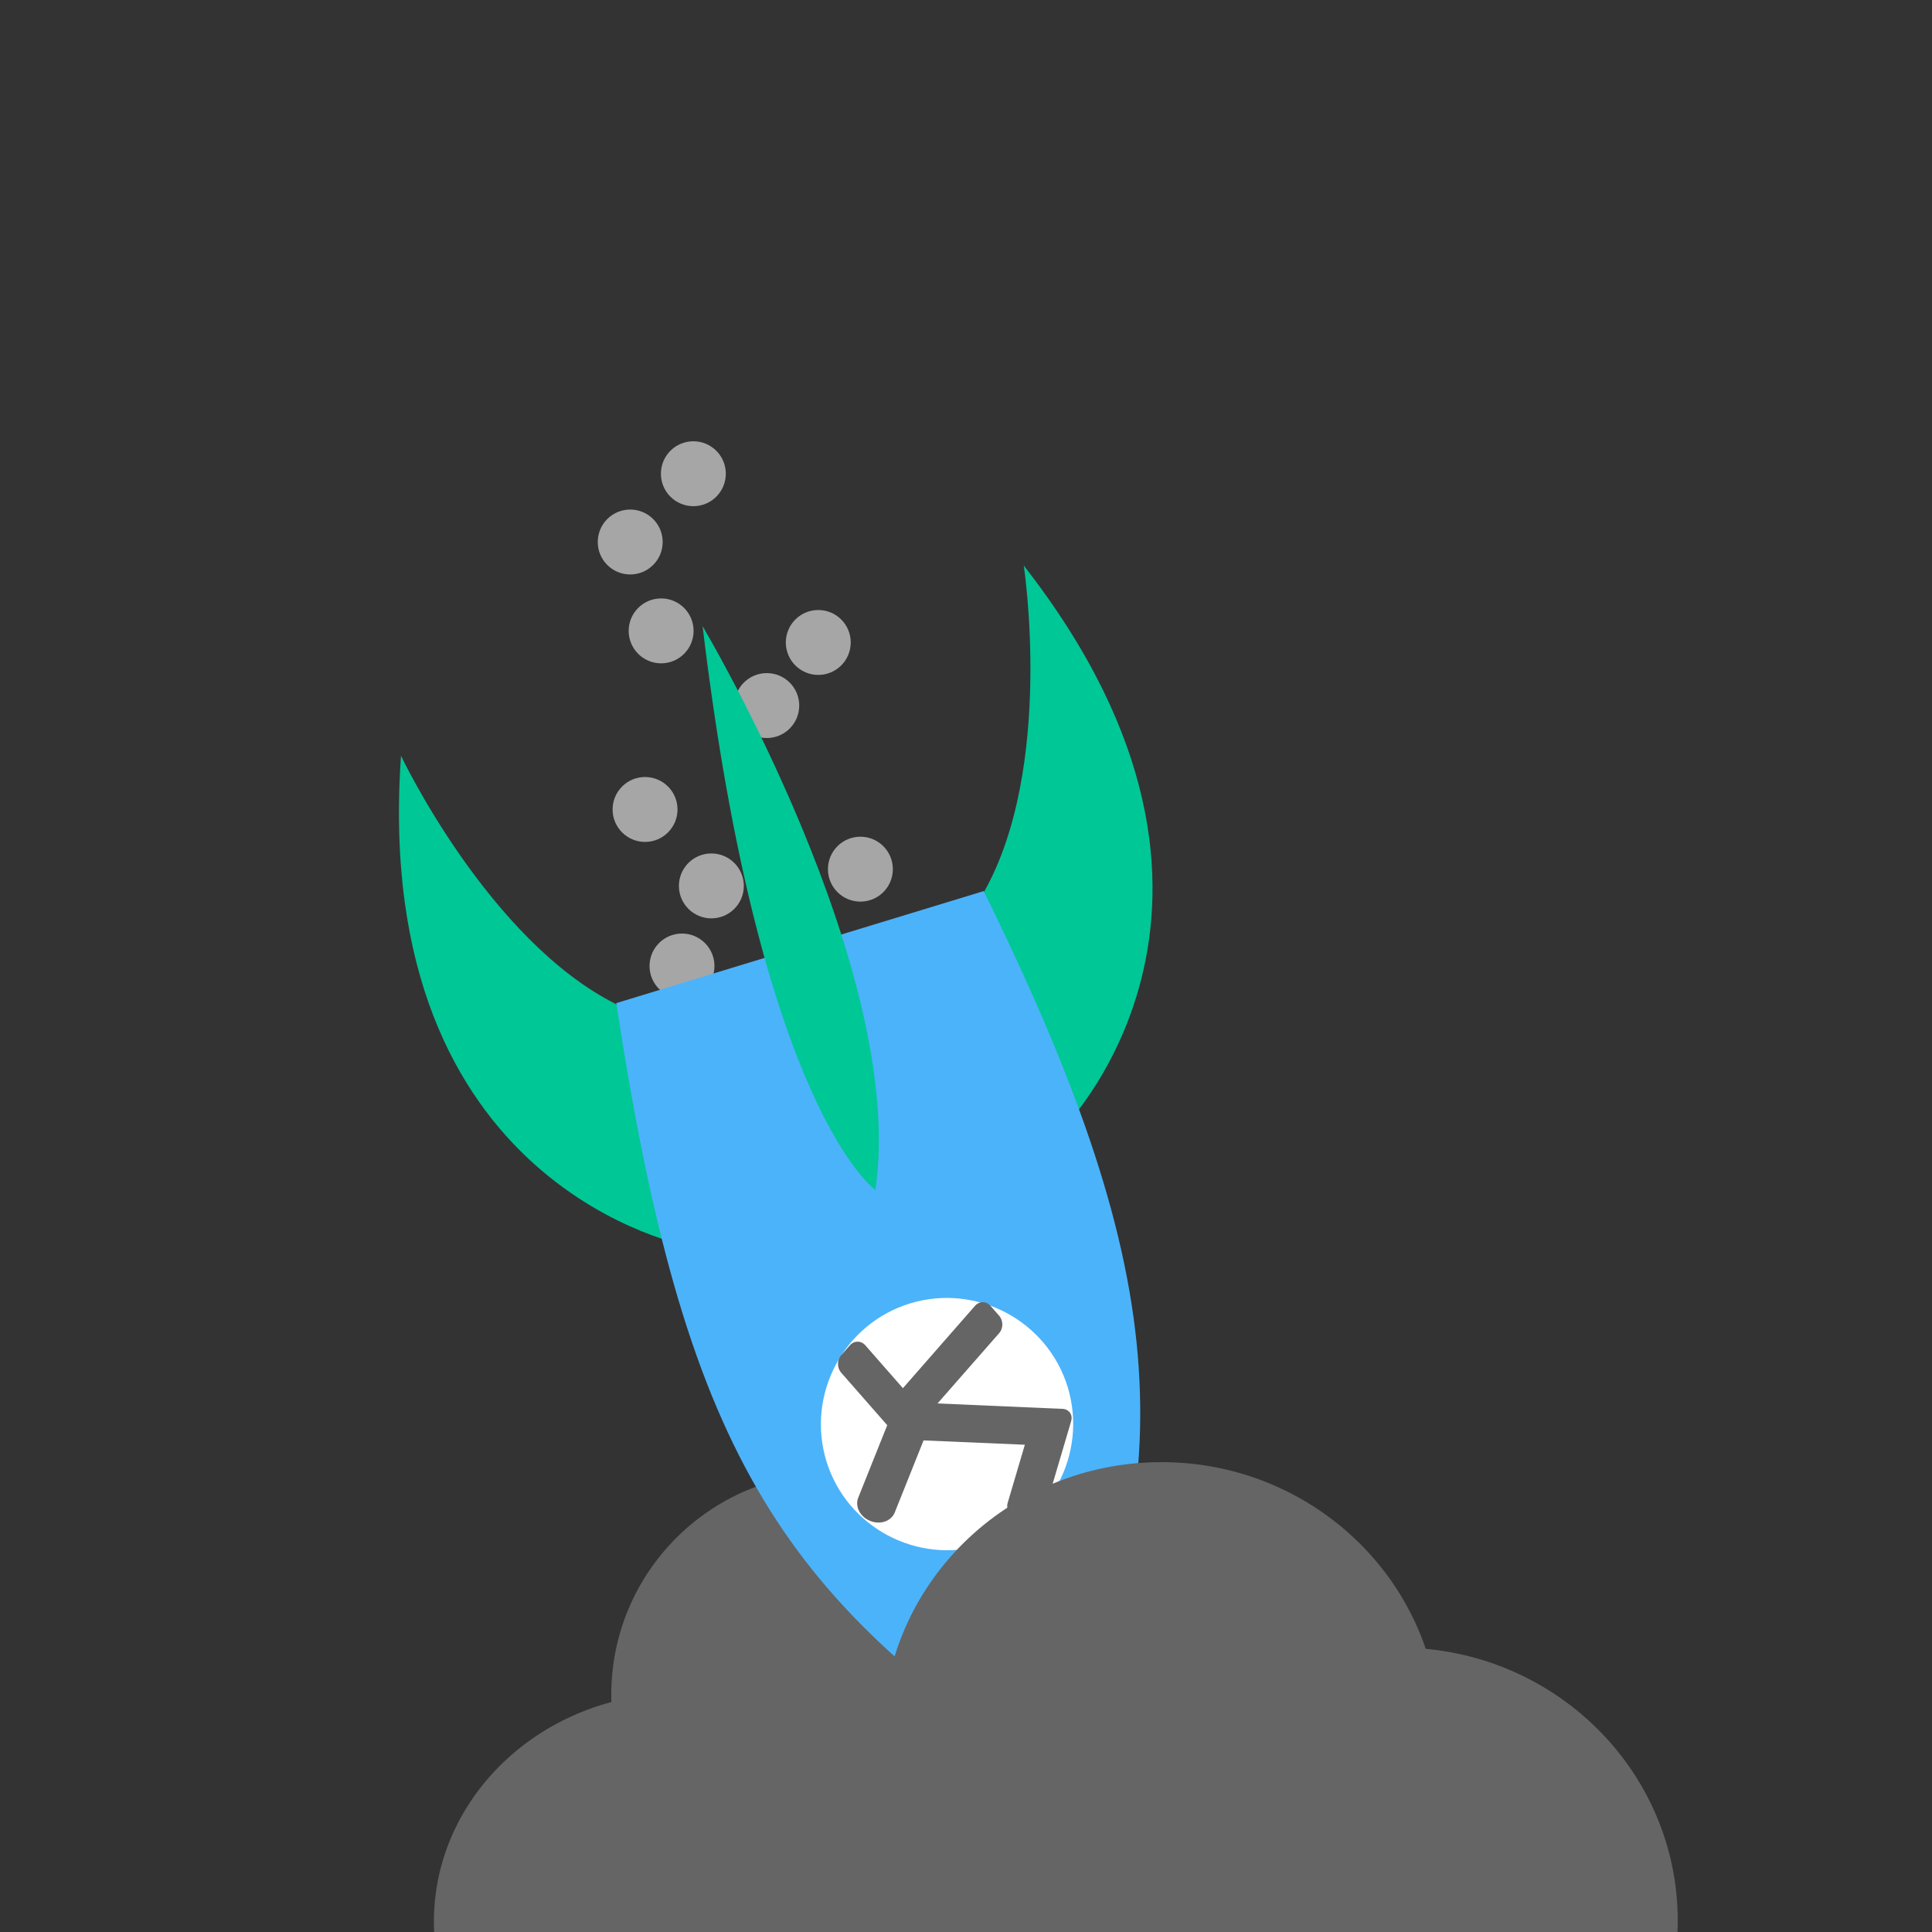 <svg xmlns="http://www.w3.org/2000/svg" width="500" height="500" viewBox="0 0 500 500" xml:space="preserve"><rect x="0" y="0" width="500" height="500" fill="#333333" stroke="none"/><rect width="100%" height="100%" fill="transparent"/><g transform="translate(250 250)"/><g transform="scale(0)"/><circle style="stroke:#000;stroke-width:0;stroke-dasharray:none;stroke-linecap:butt;stroke-dashoffset:0;stroke-linejoin:miter;stroke-miterlimit:4;fill:#a6a6a6;fill-rule:nonzero;opacity:1" vector-effect="non-scaling-stroke" r="35" transform="matrix(.24 0 0 .24 176.5 250)"/><circle style="stroke:#000;stroke-width:0;stroke-dasharray:none;stroke-linecap:butt;stroke-dashoffset:0;stroke-linejoin:miter;stroke-miterlimit:4;fill:#a6a6a6;fill-rule:nonzero;opacity:1" vector-effect="non-scaling-stroke" r="35" transform="matrix(.24 0 0 .24 198.44 182.6)"/><circle style="stroke:#000;stroke-width:0;stroke-dasharray:none;stroke-linecap:butt;stroke-dashoffset:0;stroke-linejoin:miter;stroke-miterlimit:4;fill:#656565;fill-rule:nonzero;opacity:1" vector-effect="non-scaling-stroke" r="35" transform="translate(215.6 438.6)scale(1.64)"/><rect style="stroke:none;stroke-width:1;stroke-dasharray:none;stroke-linecap:butt;stroke-dashoffset:0;stroke-linejoin:miter;stroke-miterlimit:4;fill:#fff;fill-opacity:0;fill-rule:nonzero;opacity:1" vector-effect="non-scaling-stroke" x="-50" y="-50" rx="0" ry="0" width="100" height="100" fill="none" transform="matrix(-.85 .26 -.26 -.85 434.73 368)"/><path style="stroke:none;stroke-width:1;stroke-dasharray:none;stroke-linecap:butt;stroke-dashoffset:0;stroke-linejoin:miter;stroke-miterlimit:4;fill:#00c796;fill-rule:nonzero;opacity:1" vector-effect="non-scaling-stroke" transform="rotate(125 147.394 233.586)scale(.87)" d="M96.2 169.3c-42.5 4.1-86.4 46-86.4 46C47.7 91.3 142.6 110 142.6 110zm90 70.3c6.3 42.2-23.8 95-23.8 95 111.1-66.7 70.2-154.3 70.2-154.3z"/><path style="stroke:none;stroke-width:1;stroke-dasharray:none;stroke-linecap:butt;stroke-dashoffset:0;stroke-linejoin:miter;stroke-miterlimit:4;fill:#4bb3fa;fill-rule:nonzero;opacity:1" vector-effect="non-scaling-stroke" transform="rotate(125 147.409 233.563)scale(.87)" d="M186.1 240 96 169.5C158.8 55.2 204.4 22.2 299.6 1.8c3.2 97.4-16.8 145.8-113.6 238.1"/><path style="stroke:none;stroke-width:1;stroke-dasharray:none;stroke-linecap:butt;stroke-dashoffset:0;stroke-linejoin:miter;stroke-miterlimit:4;fill:#fff;fill-rule:nonzero;opacity:1" vector-effect="non-scaling-stroke" transform="rotate(125 147.594 233.637)scale(.87)" d="M262 110.9c-12.8 16.3-36.4 19.2-52.7 6.5-16.3-12.8-19.2-36.4-6.5-52.7 12.8-16.3 36.4-19.2 52.7-6.5 16.3 12.8 19.2 36.4 6.5 52.7"/><path style="stroke:none;stroke-width:1;stroke-dasharray:none;stroke-linecap:butt;stroke-dashoffset:0;stroke-linejoin:miter;stroke-miterlimit:4;fill:#00c796;fill-rule:nonzero;opacity:1" vector-effect="non-scaling-stroke" transform="rotate(125 147.536 233.605)scale(.87)" d="M79.6 283.4c107.9-96.6 107.9-138.3 107.9-138.3-58.9 29.4-107.9 138.3-107.9 138.3"/><g transform="scale(0)"/><circle style="stroke:#000;stroke-width:0;stroke-dasharray:none;stroke-linecap:butt;stroke-dashoffset:0;stroke-linejoin:miter;stroke-miterlimit:4;fill:#656565;fill-rule:nonzero;opacity:1" vector-effect="non-scaling-stroke" r="35" transform="matrix(2.06 0 0 2.02 290.1 502.1)"/><circle style="stroke:#000;stroke-width:0;stroke-dasharray:none;stroke-linecap:butt;stroke-dashoffset:0;stroke-linejoin:miter;stroke-miterlimit:4;fill:#656565;fill-rule:nonzero;opacity:1" vector-effect="non-scaling-stroke" r="35" transform="matrix(1.81 0 0 1.69 175.64 497.38)"/><circle style="stroke:#000;stroke-width:0;stroke-dasharray:none;stroke-linecap:butt;stroke-dashoffset:0;stroke-linejoin:miter;stroke-miterlimit:4;fill:#a6a6a6;fill-rule:nonzero;opacity:1" vector-effect="non-scaling-stroke" r="35" transform="matrix(.24 0 0 .24 222.67 224.94)"/><circle style="stroke:#000;stroke-width:0;stroke-dasharray:none;stroke-linecap:butt;stroke-dashoffset:0;stroke-linejoin:miter;stroke-miterlimit:4;fill:#a6a6a6;fill-rule:nonzero;opacity:1" vector-effect="non-scaling-stroke" r="35" transform="matrix(.24 0 0 .24 166.94 209.49)"/><circle style="stroke:#000;stroke-width:0;stroke-dasharray:none;stroke-linecap:butt;stroke-dashoffset:0;stroke-linejoin:miter;stroke-miterlimit:4;fill:#a6a6a6;fill-rule:nonzero;opacity:1" vector-effect="non-scaling-stroke" r="35" transform="matrix(.24 0 0 .24 211.77 166.27)"/><circle style="stroke:#000;stroke-width:0;stroke-dasharray:none;stroke-linecap:butt;stroke-dashoffset:0;stroke-linejoin:miter;stroke-miterlimit:4;fill:#656565;fill-rule:nonzero;opacity:1" vector-effect="non-scaling-stroke" r="35" transform="matrix(2.06 0 0 2.02 300.57 449.1)"/><circle style="stroke:#000;stroke-width:0;stroke-dasharray:none;stroke-linecap:butt;stroke-dashoffset:0;stroke-linejoin:miter;stroke-miterlimit:4;fill:#656565;fill-rule:nonzero;opacity:1" vector-effect="non-scaling-stroke" r="35" transform="matrix(2.06 0 0 2.02 362.1 497.1)"/><circle style="stroke:#000;stroke-width:0;stroke-dasharray:none;stroke-linecap:butt;stroke-dashoffset:0;stroke-linejoin:miter;stroke-miterlimit:4;fill:#a6a6a6;fill-rule:nonzero;opacity:1" vector-effect="non-scaling-stroke" r="35" transform="matrix(.24 0 0 .24 179.44 122.6)"/><circle style="stroke:#000;stroke-width:0;stroke-dasharray:none;stroke-linecap:butt;stroke-dashoffset:0;stroke-linejoin:miter;stroke-miterlimit:4;fill:#a6a6a6;fill-rule:nonzero;opacity:1" vector-effect="non-scaling-stroke" r="35" transform="matrix(.24 0 0 .24 184.1 229.27)"/><circle style="stroke:#000;stroke-width:0;stroke-dasharray:none;stroke-linecap:butt;stroke-dashoffset:0;stroke-linejoin:miter;stroke-miterlimit:4;fill:#a6a6a6;fill-rule:nonzero;opacity:1" vector-effect="non-scaling-stroke" r="35" transform="matrix(.24 0 0 .24 171.1 163.27)"/><circle style="stroke:#000;stroke-width:0;stroke-dasharray:none;stroke-linecap:butt;stroke-dashoffset:0;stroke-linejoin:miter;stroke-miterlimit:4;fill:#a6a6a6;fill-rule:nonzero;opacity:1" vector-effect="non-scaling-stroke" r="35" transform="matrix(.24 0 0 .24 163.1 140.27)"/><path style="stroke:#000;stroke-width:0;stroke-dasharray:none;stroke-linecap:butt;stroke-dashoffset:0;stroke-linejoin:miter;stroke-miterlimit:4;fill:#656565;fill-rule:nonzero;opacity:1" vector-effect="non-scaling-stroke" transform="matrix(.57 0 0 .65 209.64 322.06)" d="m14.148 44.105 3.943-3.943c1.919-1.92 5.085-1.92 7.005 0l17.068 17.069 32.74-32.79c1.919-1.919 5.085-1.919 7.005 0l3.942 3.943a4.914 4.914 0 0 1 0 6.951l-40.21 40.21-.104.104-.104.104-.104.052-.052.104-.104.052-.104.104-.104.052-.104.052-.104.105-.104.05-.104.054-.104.052-.104.052-.104.052-.157.052-.104.052-.104.052-.104.052h-.104l-.104.052-.155.053h-.104l-.104.052h-.259l-.104.052h-.208l-.155.052h-.676l-.155-.052h-.208l-.104-.052h-.259l-.104-.052h-.104l-.155-.053-.104-.052h-.104l-.104-.052-.104-.052-.105-.052-.104-.052h-.052c-.466-.209-.933-.572-1.399-.986L14.14 51.059a4.927 4.927 0 0 1 .008-6.954z"/><path style="stroke:#000;stroke-width:0;stroke-dasharray:none;stroke-linecap:butt;stroke-dashoffset:0;stroke-linejoin:miter;stroke-miterlimit:4;fill:#656565;fill-rule:nonzero;opacity:1" vector-effect="non-scaling-stroke" transform="matrix(-.33 -.46 .59 -.42 245.38 417.33)" d="m14.148 44.105 3.943-3.943c1.919-1.92 5.085-1.92 7.005 0l17.068 17.069 32.74-32.79c1.919-1.919 5.085-1.919 7.005 0l3.942 3.943a4.914 4.914 0 0 1 0 6.951l-40.21 40.21-.104.104-.104.104-.104.052-.052.104-.104.052-.104.104-.104.052-.104.052-.104.105-.104.05-.104.054-.104.052-.104.052-.104.052-.157.052-.104.052-.104.052-.104.052h-.104l-.104.052-.155.053h-.104l-.104.052h-.259l-.104.052h-.208l-.155.052h-.676l-.155-.052h-.208l-.104-.052h-.259l-.104-.052h-.104l-.155-.053-.104-.052h-.104l-.104-.052-.104-.052-.105-.052-.104-.052h-.052c-.466-.209-.933-.572-1.399-.986L14.14 51.059a4.927 4.927 0 0 1 .008-6.954z"/><path style="stroke:#000;stroke-width:0;stroke-dasharray:none;stroke-linecap:butt;stroke-dashoffset:0;stroke-linejoin:miter;stroke-miterlimit:4;fill:#656565;fill-rule:nonzero;opacity:1" vector-effect="non-scaling-stroke" transform="matrix(.14 -.35 .42 .17 203.46 386.95)" d="M94.75 50c0 6.213-5.236 11.25-11.696 11.25H16.946C10.486 61.25 5.25 56.213 5.25 50s5.236-11.25 11.696-11.25h66.107c6.461 0 11.697 5.037 11.697 11.25z"/></svg>